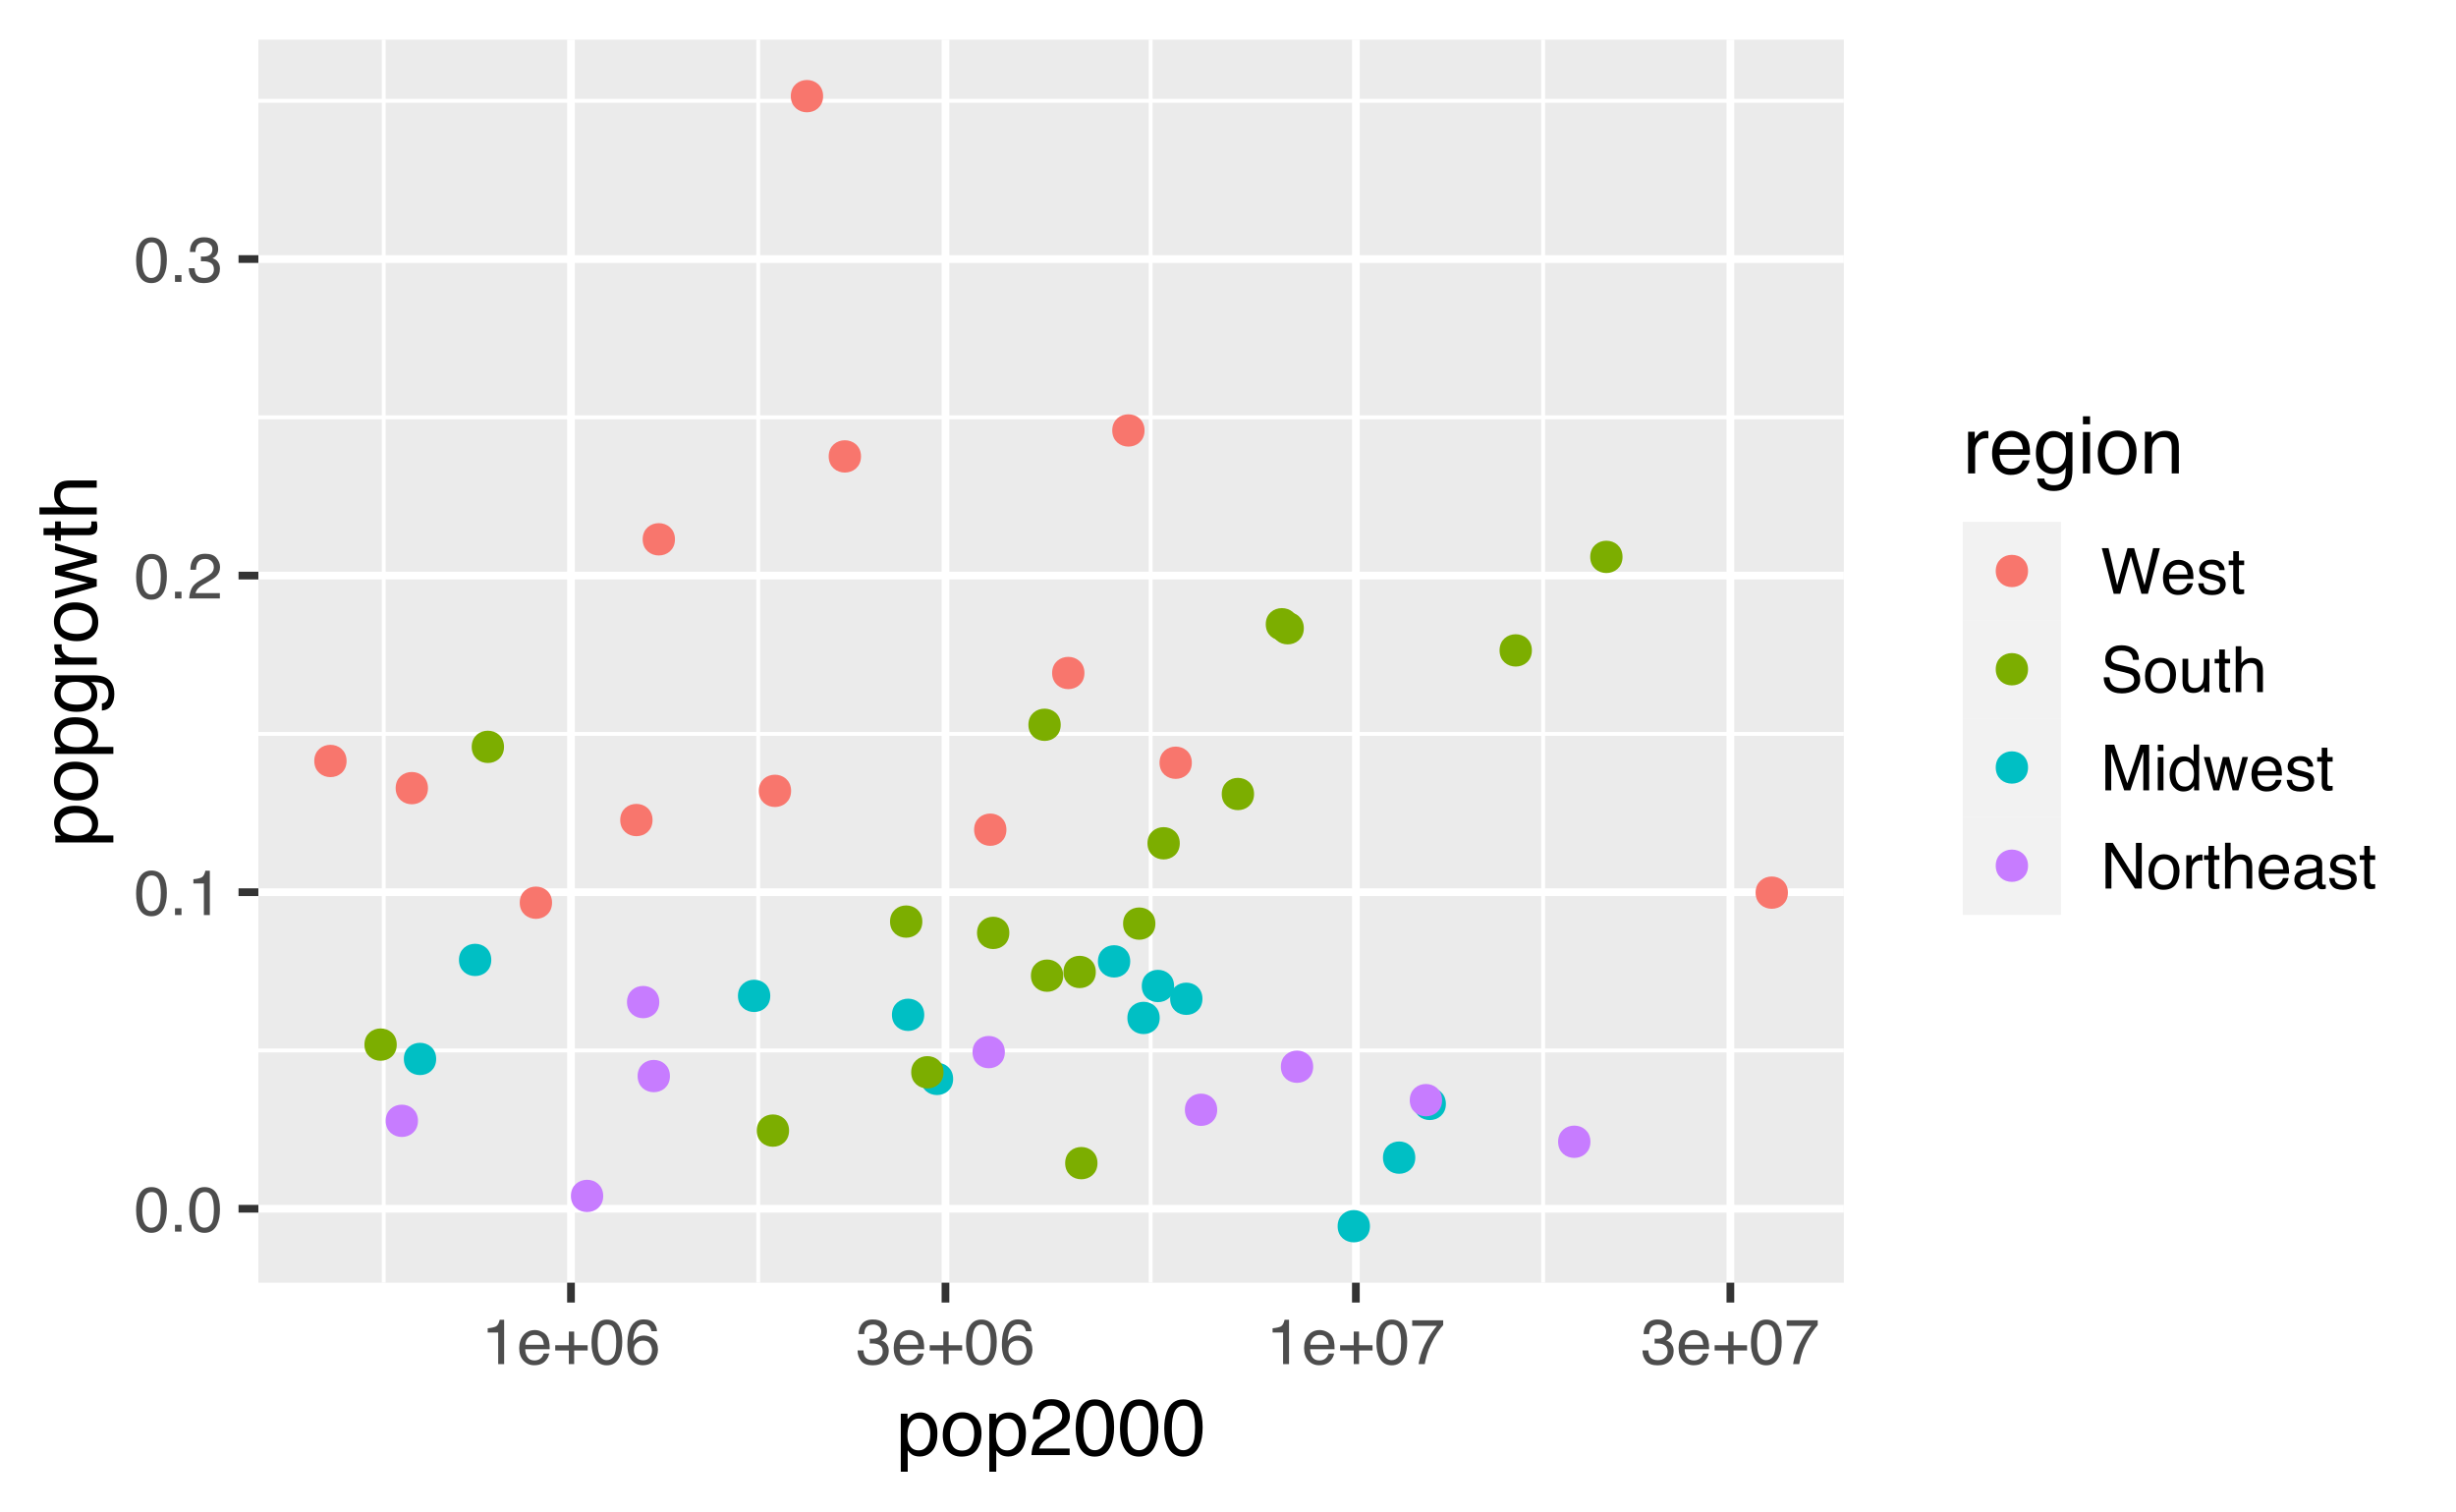 <?xml version="1.0" encoding="UTF-8"?>
<svg xmlns="http://www.w3.org/2000/svg" xmlns:xlink="http://www.w3.org/1999/xlink" width="432pt" height="266pt" viewBox="0 0 432 266" version="1.1">
<defs>
<g>
<symbol overflow="visible" id="glyph0-0">
<path style="stroke:none;" d="M 0.359 0 L 0.359 -8.031 L 6.734 -8.031 L 6.734 0 Z M 5.734 -1 L 5.734 -7.031 L 1.375 -7.031 L 1.375 -1 Z M 5.734 -1 "/>
</symbol>
<symbol overflow="visible" id="glyph0-1">
<path style="stroke:none;" d="M 3.031 -7.828 C 4.039 -7.828 4.773 -7.41 5.234 -6.578 C 5.578 -5.93 5.75 -5.047 5.75 -3.922 C 5.75 -2.859 5.594 -1.977 5.281 -1.281 C 4.82 -0.281 4.07 0.219 3.031 0.219 C 2.082 0.219 1.379 -0.191 0.922 -1.016 C 0.535 -1.691 0.344 -2.609 0.344 -3.766 C 0.344 -4.648 0.457 -5.41 0.688 -6.047 C 1.125 -7.234 1.906 -7.828 3.031 -7.828 Z M 3.016 -0.688 C 3.523 -0.688 3.93 -0.91 4.234 -1.359 C 4.535 -1.816 4.688 -2.66 4.688 -3.891 C 4.688 -4.773 4.578 -5.504 4.359 -6.078 C 4.141 -6.66 3.719 -6.953 3.094 -6.953 C 2.508 -6.953 2.082 -6.676 1.812 -6.125 C 1.551 -5.582 1.422 -4.781 1.422 -3.719 C 1.422 -2.914 1.504 -2.273 1.672 -1.797 C 1.93 -1.055 2.379 -0.688 3.016 -0.688 Z M 3.016 -0.688 "/>
</symbol>
<symbol overflow="visible" id="glyph0-2">
<path style="stroke:none;" d="M 0.953 -1.188 L 2.094 -1.188 L 2.094 0 L 0.953 0 Z M 0.953 -1.188 "/>
</symbol>
<symbol overflow="visible" id="glyph0-3">
<path style="stroke:none;" d="M 1.078 -5.547 L 1.078 -6.297 C 1.785 -6.367 2.281 -6.484 2.562 -6.641 C 2.844 -6.805 3.051 -7.191 3.188 -7.797 L 3.969 -7.797 L 3.969 0 L 2.922 0 L 2.922 -5.547 Z M 1.078 -5.547 "/>
</symbol>
<symbol overflow="visible" id="glyph0-4">
<path style="stroke:none;" d="M 0.344 0 C 0.383 -0.676 0.523 -1.266 0.766 -1.766 C 1.004 -2.266 1.477 -2.719 2.188 -3.125 L 3.234 -3.734 C 3.703 -4.004 4.035 -4.238 4.234 -4.438 C 4.523 -4.738 4.672 -5.082 4.672 -5.469 C 4.672 -5.926 4.535 -6.285 4.266 -6.547 C 3.992 -6.816 3.629 -6.953 3.172 -6.953 C 2.492 -6.953 2.023 -6.695 1.766 -6.188 C 1.629 -5.914 1.555 -5.535 1.547 -5.047 L 0.547 -5.047 C 0.555 -5.734 0.68 -6.289 0.922 -6.719 C 1.348 -7.477 2.098 -7.859 3.172 -7.859 C 4.078 -7.859 4.734 -7.613 5.141 -7.125 C 5.555 -6.645 5.766 -6.109 5.766 -5.516 C 5.766 -4.891 5.547 -4.352 5.109 -3.906 C 4.848 -3.645 4.391 -3.332 3.734 -2.969 L 2.984 -2.547 C 2.617 -2.348 2.336 -2.16 2.141 -1.984 C 1.773 -1.672 1.547 -1.32 1.453 -0.938 L 5.734 -0.938 L 5.734 0 Z M 0.344 0 "/>
</symbol>
<symbol overflow="visible" id="glyph0-5">
<path style="stroke:none;" d="M 2.906 0.219 C 1.977 0.219 1.305 -0.035 0.891 -0.547 C 0.473 -1.055 0.266 -1.676 0.266 -2.406 L 1.297 -2.406 C 1.336 -1.895 1.43 -1.523 1.578 -1.297 C 1.836 -0.891 2.301 -0.688 2.969 -0.688 C 3.477 -0.688 3.891 -0.82 4.203 -1.094 C 4.523 -1.375 4.688 -1.734 4.688 -2.172 C 4.688 -2.711 4.52 -3.086 4.188 -3.297 C 3.852 -3.516 3.395 -3.625 2.812 -3.625 C 2.75 -3.625 2.68 -3.625 2.609 -3.625 C 2.547 -3.625 2.477 -3.617 2.406 -3.609 L 2.406 -4.484 C 2.508 -4.473 2.594 -4.461 2.656 -4.453 C 2.727 -4.453 2.805 -4.453 2.891 -4.453 C 3.254 -4.453 3.555 -4.516 3.797 -4.641 C 4.211 -4.836 4.422 -5.203 4.422 -5.734 C 4.422 -6.117 4.281 -6.414 4 -6.625 C 3.727 -6.844 3.406 -6.953 3.031 -6.953 C 2.375 -6.953 1.922 -6.734 1.672 -6.297 C 1.535 -6.055 1.457 -5.711 1.438 -5.266 L 0.469 -5.266 C 0.469 -5.848 0.582 -6.344 0.812 -6.75 C 1.219 -7.477 1.926 -7.844 2.938 -7.844 C 3.727 -7.844 4.344 -7.664 4.781 -7.312 C 5.219 -6.957 5.438 -6.441 5.438 -5.766 C 5.438 -5.285 5.305 -4.895 5.047 -4.594 C 4.891 -4.406 4.688 -4.258 4.438 -4.156 C 4.844 -4.039 5.16 -3.82 5.391 -3.5 C 5.629 -3.176 5.75 -2.781 5.75 -2.312 C 5.75 -1.57 5.5 -0.961 5 -0.484 C 4.508 -0.016 3.812 0.219 2.906 0.219 Z M 2.906 0.219 "/>
</symbol>
<symbol overflow="visible" id="glyph0-6">
<path style="stroke:none;" d="M 3.156 -5.984 C 3.57 -5.984 3.973 -5.883 4.359 -5.688 C 4.754 -5.5 5.055 -5.25 5.266 -4.938 C 5.461 -4.645 5.594 -4.301 5.656 -3.906 C 5.719 -3.633 5.75 -3.203 5.75 -2.609 L 1.453 -2.609 C 1.473 -2.016 1.613 -1.535 1.875 -1.172 C 2.133 -0.816 2.539 -0.641 3.094 -0.641 C 3.602 -0.641 4.016 -0.812 4.328 -1.156 C 4.492 -1.352 4.613 -1.582 4.688 -1.844 L 5.656 -1.844 C 5.633 -1.625 5.551 -1.379 5.406 -1.109 C 5.258 -0.848 5.098 -0.633 4.922 -0.469 C 4.617 -0.176 4.25 0.02 3.812 0.125 C 3.57 0.176 3.305 0.203 3.016 0.203 C 2.285 0.203 1.664 -0.062 1.156 -0.594 C 0.645 -1.125 0.391 -1.863 0.391 -2.812 C 0.391 -3.758 0.645 -4.523 1.156 -5.109 C 1.664 -5.691 2.332 -5.984 3.156 -5.984 Z M 4.734 -3.391 C 4.691 -3.816 4.598 -4.16 4.453 -4.422 C 4.18 -4.891 3.734 -5.125 3.109 -5.125 C 2.648 -5.125 2.266 -4.961 1.953 -4.641 C 1.648 -4.316 1.492 -3.898 1.484 -3.391 Z M 3.062 -6 Z M 3.062 -6 "/>
</symbol>
<symbol overflow="visible" id="glyph0-7">
<path style="stroke:none;" d="M 0.5 -2.391 L 0.5 -3.312 L 2.891 -3.312 L 2.891 -5.719 L 3.828 -5.719 L 3.828 -3.312 L 6.203 -3.312 L 6.203 -2.391 L 3.828 -2.391 L 3.828 0 L 2.891 0 L 2.891 -2.391 Z M 0.5 -2.391 "/>
</symbol>
<symbol overflow="visible" id="glyph0-8">
<path style="stroke:none;" d="M 3.281 -7.859 C 4.156 -7.859 4.766 -7.629 5.109 -7.172 C 5.453 -6.723 5.625 -6.258 5.625 -5.781 L 4.656 -5.781 C 4.594 -6.094 4.5 -6.336 4.375 -6.516 C 4.133 -6.836 3.773 -7 3.297 -7 C 2.742 -7 2.305 -6.742 1.984 -6.234 C 1.66 -5.723 1.477 -4.992 1.438 -4.047 C 1.664 -4.379 1.953 -4.629 2.297 -4.797 C 2.609 -4.941 2.957 -5.016 3.344 -5.016 C 4 -5.016 4.57 -4.805 5.062 -4.391 C 5.551 -3.973 5.797 -3.348 5.797 -2.516 C 5.797 -1.797 5.562 -1.16 5.094 -0.609 C 4.633 -0.066 3.977 0.203 3.125 0.203 C 2.383 0.203 1.75 -0.07 1.219 -0.625 C 0.688 -1.188 0.422 -2.125 0.422 -3.438 C 0.422 -4.414 0.539 -5.242 0.781 -5.922 C 1.227 -7.211 2.062 -7.859 3.281 -7.859 Z M 3.203 -0.672 C 3.723 -0.672 4.109 -0.844 4.359 -1.188 C 4.617 -1.539 4.75 -1.953 4.75 -2.422 C 4.75 -2.828 4.633 -3.211 4.406 -3.578 C 4.176 -3.941 3.758 -4.125 3.156 -4.125 C 2.727 -4.125 2.352 -3.984 2.031 -3.703 C 1.719 -3.422 1.562 -2.992 1.562 -2.422 C 1.562 -1.93 1.707 -1.516 2 -1.172 C 2.289 -0.836 2.691 -0.672 3.203 -0.672 Z M 3.203 -0.672 "/>
</symbol>
<symbol overflow="visible" id="glyph0-9">
<path style="stroke:none;" d="M 5.859 -7.703 L 5.859 -6.844 C 5.609 -6.602 5.273 -6.176 4.859 -5.562 C 4.441 -4.957 4.07 -4.305 3.75 -3.609 C 3.426 -2.93 3.188 -2.312 3.031 -1.75 C 2.914 -1.383 2.773 -0.801 2.609 0 L 1.531 0 C 1.77 -1.5 2.316 -2.988 3.172 -4.469 C 3.672 -5.332 4.195 -6.082 4.75 -6.719 L 0.406 -6.719 L 0.406 -7.703 Z M 5.859 -7.703 "/>
</symbol>
<symbol overflow="visible" id="glyph0-10">
<path style="stroke:none;" d="M 1.391 -8.031 L 2.906 -1.5 L 4.719 -8.031 L 5.891 -8.031 L 7.719 -1.5 L 9.234 -8.031 L 10.422 -8.031 L 8.312 0 L 7.172 0 L 5.312 -6.656 L 3.453 0 L 2.297 0 L 0.203 -8.031 Z M 1.391 -8.031 "/>
</symbol>
<symbol overflow="visible" id="glyph0-11">
<path style="stroke:none;" d="M 1.312 -1.844 C 1.332 -1.508 1.41 -1.254 1.547 -1.078 C 1.797 -0.766 2.227 -0.609 2.844 -0.609 C 3.207 -0.609 3.523 -0.688 3.797 -0.844 C 4.078 -1 4.219 -1.242 4.219 -1.578 C 4.219 -1.828 4.109 -2.02 3.891 -2.156 C 3.742 -2.238 3.461 -2.332 3.047 -2.438 L 2.266 -2.625 C 1.766 -2.75 1.395 -2.891 1.156 -3.047 C 0.738 -3.316 0.531 -3.688 0.531 -4.156 C 0.531 -4.707 0.727 -5.156 1.125 -5.5 C 1.52 -5.844 2.055 -6.016 2.734 -6.016 C 3.617 -6.016 4.254 -5.754 4.641 -5.234 C 4.891 -4.91 5.008 -4.555 5 -4.172 L 4.062 -4.172 C 4.051 -4.391 3.973 -4.594 3.828 -4.781 C 3.609 -5.039 3.219 -5.172 2.656 -5.172 C 2.281 -5.172 2 -5.098 1.812 -4.953 C 1.625 -4.816 1.531 -4.629 1.531 -4.391 C 1.531 -4.141 1.656 -3.938 1.906 -3.781 C 2.051 -3.688 2.266 -3.609 2.547 -3.547 L 3.203 -3.375 C 3.91 -3.207 4.383 -3.047 4.625 -2.891 C 5.008 -2.629 5.203 -2.234 5.203 -1.703 C 5.203 -1.172 5.004 -0.719 4.609 -0.344 C 4.211 0.031 3.609 0.219 2.797 0.219 C 1.922 0.219 1.301 0.02 0.938 -0.375 C 0.582 -0.77 0.391 -1.258 0.359 -1.844 Z M 2.766 -6 Z M 2.766 -6 "/>
</symbol>
<symbol overflow="visible" id="glyph0-12">
<path style="stroke:none;" d="M 0.922 -7.5 L 1.922 -7.5 L 1.922 -5.859 L 2.844 -5.859 L 2.844 -5.047 L 1.922 -5.047 L 1.922 -1.234 C 1.922 -1.023 1.988 -0.891 2.125 -0.828 C 2.195 -0.785 2.32 -0.766 2.5 -0.766 C 2.551 -0.766 2.602 -0.766 2.656 -0.766 C 2.707 -0.766 2.77 -0.77 2.844 -0.781 L 2.844 0 C 2.738 0.031 2.625 0.051 2.5 0.062 C 2.375 0.082 2.238 0.094 2.094 0.094 C 1.633 0.094 1.32 -0.02 1.156 -0.25 C 1 -0.488 0.922 -0.797 0.922 -1.172 L 0.922 -5.047 L 0.125 -5.047 L 0.125 -5.859 L 0.922 -5.859 Z M 0.922 -7.5 "/>
</symbol>
<symbol overflow="visible" id="glyph0-13">
<path style="stroke:none;" d="M 1.562 -2.594 C 1.594 -2.133 1.703 -1.766 1.891 -1.484 C 2.242 -0.953 2.879 -0.688 3.797 -0.688 C 4.203 -0.688 4.57 -0.742 4.906 -0.859 C 5.562 -1.086 5.891 -1.492 5.891 -2.078 C 5.891 -2.516 5.75 -2.828 5.469 -3.016 C 5.195 -3.191 4.766 -3.348 4.172 -3.484 L 3.078 -3.734 C 2.367 -3.891 1.867 -4.066 1.578 -4.266 C 1.066 -4.598 0.812 -5.098 0.812 -5.766 C 0.812 -6.484 1.062 -7.07 1.562 -7.531 C 2.062 -8 2.77 -8.234 3.688 -8.234 C 4.52 -8.234 5.234 -8.031 5.828 -7.625 C 6.422 -7.219 6.719 -6.566 6.719 -5.672 L 5.688 -5.672 C 5.633 -6.109 5.52 -6.441 5.344 -6.672 C 5.008 -7.086 4.445 -7.297 3.656 -7.297 C 3.008 -7.297 2.547 -7.16 2.266 -6.891 C 1.984 -6.617 1.844 -6.305 1.844 -5.953 C 1.844 -5.555 2.004 -5.27 2.328 -5.094 C 2.547 -4.969 3.035 -4.82 3.797 -4.656 L 4.922 -4.391 C 5.461 -4.266 5.883 -4.098 6.188 -3.891 C 6.695 -3.516 6.953 -2.969 6.953 -2.25 C 6.953 -1.352 6.625 -0.711 5.969 -0.328 C 5.32 0.047 4.57 0.234 3.719 0.234 C 2.719 0.234 1.938 -0.02 1.375 -0.531 C 0.812 -1.039 0.535 -1.727 0.547 -2.594 Z M 3.766 -8.25 Z M 3.766 -8.25 "/>
</symbol>
<symbol overflow="visible" id="glyph0-14">
<path style="stroke:none;" d="M 3.047 -0.641 C 3.703 -0.641 4.148 -0.883 4.391 -1.375 C 4.629 -1.863 4.75 -2.414 4.75 -3.031 C 4.75 -3.57 4.66 -4.016 4.484 -4.359 C 4.211 -4.898 3.738 -5.172 3.062 -5.172 C 2.457 -5.172 2.016 -4.941 1.734 -4.484 C 1.461 -4.023 1.328 -3.469 1.328 -2.812 C 1.328 -2.188 1.461 -1.664 1.734 -1.25 C 2.016 -0.844 2.453 -0.641 3.047 -0.641 Z M 3.078 -6.031 C 3.836 -6.031 4.477 -5.773 5 -5.266 C 5.52 -4.766 5.781 -4.023 5.781 -3.047 C 5.781 -2.109 5.551 -1.328 5.094 -0.703 C 4.633 -0.086 3.922 0.219 2.953 0.219 C 2.148 0.219 1.508 -0.051 1.031 -0.594 C 0.562 -1.145 0.328 -1.879 0.328 -2.797 C 0.328 -3.785 0.578 -4.57 1.078 -5.156 C 1.578 -5.738 2.242 -6.031 3.078 -6.031 Z M 3.047 -6 Z M 3.047 -6 "/>
</symbol>
<symbol overflow="visible" id="glyph0-15">
<path style="stroke:none;" d="M 1.703 -5.859 L 1.703 -1.969 C 1.703 -1.664 1.75 -1.422 1.844 -1.234 C 2.02 -0.891 2.348 -0.719 2.828 -0.719 C 3.516 -0.719 3.984 -1.02 4.234 -1.625 C 4.367 -1.957 4.438 -2.41 4.438 -2.984 L 4.438 -5.859 L 5.422 -5.859 L 5.422 0 L 4.484 0 L 4.5 -0.859 C 4.375 -0.641 4.211 -0.453 4.016 -0.297 C 3.641 0.004 3.188 0.156 2.656 0.156 C 1.82 0.156 1.254 -0.117 0.953 -0.672 C 0.785 -0.973 0.703 -1.375 0.703 -1.875 L 0.703 -5.859 Z M 3.062 -6 Z M 3.062 -6 "/>
</symbol>
<symbol overflow="visible" id="glyph0-16">
<path style="stroke:none;" d="M 0.719 -8.062 L 1.703 -8.062 L 1.703 -5.062 C 1.941 -5.363 2.148 -5.57 2.328 -5.688 C 2.648 -5.895 3.047 -6 3.516 -6 C 4.367 -6 4.945 -5.703 5.25 -5.109 C 5.414 -4.785 5.5 -4.336 5.5 -3.766 L 5.5 0 L 4.484 0 L 4.484 -3.688 C 4.484 -4.125 4.43 -4.441 4.328 -4.641 C 4.141 -4.961 3.801 -5.125 3.312 -5.125 C 2.906 -5.125 2.535 -4.984 2.203 -4.703 C 1.867 -4.422 1.703 -3.891 1.703 -3.109 L 1.703 0 L 0.719 0 Z M 0.719 -8.062 "/>
</symbol>
<symbol overflow="visible" id="glyph0-17">
<path style="stroke:none;" d="M 0.828 -8.031 L 2.391 -8.031 L 4.688 -1.234 L 6.984 -8.031 L 8.531 -8.031 L 8.531 0 L 7.5 0 L 7.5 -4.75 C 7.5 -4.906 7.5 -5.172 7.5 -5.547 C 7.508 -5.93 7.516 -6.344 7.516 -6.781 L 5.219 0 L 4.141 0 L 1.844 -6.781 L 1.844 -6.531 C 1.844 -6.332 1.844 -6.031 1.844 -5.625 C 1.852 -5.227 1.859 -4.938 1.859 -4.75 L 1.859 0 L 0.828 0 Z M 0.828 -8.031 "/>
</symbol>
<symbol overflow="visible" id="glyph0-18">
<path style="stroke:none;" d="M 0.719 -5.828 L 1.719 -5.828 L 1.719 0 L 0.719 0 Z M 0.719 -8.031 L 1.719 -8.031 L 1.719 -6.922 L 0.719 -6.922 Z M 0.719 -8.031 "/>
</symbol>
<symbol overflow="visible" id="glyph0-19">
<path style="stroke:none;" d="M 1.344 -2.859 C 1.344 -2.234 1.473 -1.707 1.734 -1.281 C 2.004 -0.863 2.438 -0.656 3.031 -0.656 C 3.477 -0.656 3.848 -0.848 4.141 -1.234 C 4.441 -1.629 4.594 -2.191 4.594 -2.922 C 4.594 -3.66 4.441 -4.207 4.141 -4.562 C 3.836 -4.926 3.461 -5.109 3.016 -5.109 C 2.516 -5.109 2.109 -4.914 1.797 -4.531 C 1.492 -4.156 1.344 -3.598 1.344 -2.859 Z M 2.828 -5.969 C 3.273 -5.969 3.648 -5.867 3.953 -5.672 C 4.129 -5.566 4.328 -5.379 4.547 -5.109 L 4.547 -8.062 L 5.5 -8.062 L 5.5 0 L 4.609 0 L 4.609 -0.812 C 4.379 -0.457 4.109 -0.195 3.797 -0.031 C 3.484 0.125 3.125 0.203 2.719 0.203 C 2.062 0.203 1.492 -0.066 1.016 -0.609 C 0.547 -1.16 0.312 -1.895 0.312 -2.812 C 0.312 -3.664 0.523 -4.406 0.953 -5.031 C 1.391 -5.656 2.016 -5.969 2.828 -5.969 Z M 2.828 -5.969 "/>
</symbol>
<symbol overflow="visible" id="glyph0-20">
<path style="stroke:none;" d="M 1.172 -5.859 L 2.297 -1.234 L 3.453 -5.859 L 4.547 -5.859 L 5.703 -1.266 L 6.891 -5.859 L 7.875 -5.859 L 6.188 0 L 5.156 0 L 3.969 -4.531 L 2.812 0 L 1.781 0 L 0.094 -5.859 Z M 1.172 -5.859 "/>
</symbol>
<symbol overflow="visible" id="glyph0-21">
<path style="stroke:none;" d="M 0.859 -8.031 L 2.141 -8.031 L 6.203 -1.531 L 6.203 -8.031 L 7.234 -8.031 L 7.234 0 L 6.016 0 L 1.891 -6.5 L 1.891 0 L 0.859 0 Z M 3.969 -8.031 Z M 3.969 -8.031 "/>
</symbol>
<symbol overflow="visible" id="glyph0-22">
<path style="stroke:none;" d="M 0.75 -5.859 L 1.688 -5.859 L 1.688 -4.844 C 1.758 -5.039 1.945 -5.281 2.25 -5.562 C 2.551 -5.844 2.895 -5.984 3.281 -5.984 C 3.301 -5.984 3.332 -5.984 3.375 -5.984 C 3.414 -5.984 3.488 -5.977 3.594 -5.969 L 3.594 -4.922 C 3.539 -4.93 3.488 -4.938 3.438 -4.938 C 3.383 -4.945 3.332 -4.953 3.281 -4.953 C 2.781 -4.953 2.395 -4.789 2.125 -4.469 C 1.863 -4.156 1.734 -3.789 1.734 -3.375 L 1.734 0 L 0.75 0 Z M 0.75 -5.859 "/>
</symbol>
<symbol overflow="visible" id="glyph0-23">
<path style="stroke:none;" d="M 1.484 -1.562 C 1.484 -1.27 1.582 -1.039 1.781 -0.875 C 1.988 -0.719 2.238 -0.641 2.531 -0.641 C 2.875 -0.641 3.207 -0.719 3.531 -0.875 C 4.082 -1.145 4.359 -1.582 4.359 -2.188 L 4.359 -2.984 C 4.234 -2.898 4.078 -2.832 3.891 -2.781 C 3.703 -2.738 3.516 -2.707 3.328 -2.688 L 2.734 -2.609 C 2.379 -2.555 2.113 -2.477 1.938 -2.375 C 1.633 -2.207 1.484 -1.938 1.484 -1.562 Z M 3.859 -3.547 C 4.086 -3.578 4.238 -3.672 4.312 -3.828 C 4.352 -3.922 4.375 -4.051 4.375 -4.219 C 4.375 -4.551 4.254 -4.789 4.016 -4.938 C 3.785 -5.094 3.445 -5.172 3 -5.172 C 2.477 -5.172 2.113 -5.031 1.906 -4.75 C 1.781 -4.602 1.703 -4.375 1.672 -4.062 L 0.75 -4.062 C 0.77 -4.789 1.004 -5.297 1.453 -5.578 C 1.898 -5.859 2.422 -6 3.016 -6 C 3.703 -6 4.266 -5.867 4.703 -5.609 C 5.129 -5.348 5.344 -4.938 5.344 -4.375 L 5.344 -1 C 5.344 -0.906 5.363 -0.828 5.406 -0.766 C 5.445 -0.703 5.535 -0.672 5.672 -0.672 C 5.711 -0.672 5.758 -0.672 5.812 -0.672 C 5.863 -0.68 5.922 -0.691 5.984 -0.703 L 5.984 0.031 C 5.836 0.07 5.723 0.098 5.641 0.109 C 5.555 0.117 5.445 0.125 5.312 0.125 C 4.969 0.125 4.723 0.004 4.578 -0.234 C 4.492 -0.359 4.438 -0.539 4.406 -0.781 C 4.207 -0.52 3.914 -0.289 3.531 -0.094 C 3.156 0.102 2.742 0.203 2.297 0.203 C 1.754 0.203 1.312 0.035 0.969 -0.297 C 0.625 -0.629 0.453 -1.039 0.453 -1.531 C 0.453 -2.082 0.617 -2.504 0.953 -2.797 C 1.297 -3.098 1.742 -3.285 2.297 -3.359 Z M 3.047 -6 Z M 3.047 -6 "/>
</symbol>
<symbol overflow="visible" id="glyph1-0">
<path style="stroke:none;" d="M 0.453 0 L 0.453 -10.047 L 8.422 -10.047 L 8.422 0 Z M 7.172 -1.266 L 7.172 -8.781 L 1.703 -8.781 L 1.703 -1.266 Z M 7.172 -1.266 "/>
</symbol>
<symbol overflow="visible" id="glyph1-1">
<path style="stroke:none;" d="M 4 -0.828 C 4.57 -0.828 5.047 -1.066 5.422 -1.547 C 5.805 -2.023 6 -2.742 6 -3.703 C 6 -4.285 5.914 -4.785 5.75 -5.203 C 5.426 -6.016 4.844 -6.422 4 -6.422 C 3.145 -6.422 2.562 -5.992 2.25 -5.141 C 2.07 -4.68 1.984 -4.102 1.984 -3.406 C 1.984 -2.844 2.07 -2.363 2.25 -1.969 C 2.562 -1.207 3.145 -0.828 4 -0.828 Z M 0.812 -7.281 L 2 -7.281 L 2 -6.312 C 2.25 -6.645 2.52 -6.906 2.812 -7.094 C 3.227 -7.363 3.711 -7.5 4.266 -7.5 C 5.098 -7.5 5.801 -7.18 6.375 -6.547 C 6.957 -5.91 7.25 -5.004 7.25 -3.828 C 7.25 -2.223 6.832 -1.082 6 -0.406 C 5.469 0.031 4.852 0.25 4.156 0.25 C 3.602 0.25 3.141 0.129 2.766 -0.109 C 2.547 -0.254 2.301 -0.492 2.031 -0.828 L 2.031 2.922 L 0.812 2.922 Z M 0.812 -7.281 "/>
</symbol>
<symbol overflow="visible" id="glyph1-2">
<path style="stroke:none;" d="M 3.812 -0.797 C 4.625 -0.797 5.18 -1.102 5.484 -1.719 C 5.785 -2.332 5.938 -3.02 5.938 -3.781 C 5.938 -4.469 5.828 -5.023 5.609 -5.453 C 5.266 -6.117 4.672 -6.453 3.828 -6.453 C 3.066 -6.453 2.516 -6.164 2.172 -5.594 C 1.836 -5.02 1.672 -4.328 1.672 -3.516 C 1.672 -2.742 1.836 -2.098 2.172 -1.578 C 2.516 -1.055 3.062 -0.797 3.812 -0.797 Z M 3.859 -7.531 C 4.797 -7.531 5.586 -7.211 6.234 -6.578 C 6.891 -5.953 7.219 -5.031 7.219 -3.812 C 7.219 -2.633 6.93 -1.66 6.359 -0.891 C 5.785 -0.117 4.895 0.266 3.688 0.266 C 2.688 0.266 1.891 -0.07 1.297 -0.75 C 0.703 -1.438 0.406 -2.352 0.406 -3.5 C 0.406 -4.727 0.719 -5.707 1.344 -6.438 C 1.969 -7.164 2.805 -7.531 3.859 -7.531 Z M 3.812 -7.5 Z M 3.812 -7.5 "/>
</symbol>
<symbol overflow="visible" id="glyph1-3">
<path style="stroke:none;" d="M 0.438 0 C 0.477 -0.844 0.648 -1.578 0.953 -2.203 C 1.266 -2.828 1.859 -3.395 2.734 -3.906 L 4.047 -4.656 C 4.629 -5 5.039 -5.289 5.281 -5.531 C 5.656 -5.914 5.844 -6.352 5.844 -6.844 C 5.844 -7.406 5.672 -7.852 5.328 -8.188 C 4.984 -8.531 4.531 -8.703 3.969 -8.703 C 3.125 -8.703 2.539 -8.379 2.219 -7.734 C 2.039 -7.391 1.941 -6.914 1.922 -6.312 L 0.672 -6.312 C 0.691 -7.164 0.852 -7.863 1.156 -8.406 C 1.688 -9.352 2.625 -9.828 3.969 -9.828 C 5.094 -9.828 5.91 -9.52 6.422 -8.906 C 6.941 -8.301 7.203 -7.629 7.203 -6.891 C 7.203 -6.109 6.926 -5.438 6.375 -4.875 C 6.062 -4.551 5.488 -4.16 4.656 -3.703 L 3.719 -3.188 C 3.281 -2.938 2.93 -2.703 2.672 -2.484 C 2.211 -2.086 1.926 -1.645 1.812 -1.156 L 7.156 -1.156 L 7.156 0 Z M 0.438 0 "/>
</symbol>
<symbol overflow="visible" id="glyph1-4">
<path style="stroke:none;" d="M 3.781 -9.797 C 5.051 -9.797 5.969 -9.27 6.531 -8.219 C 6.969 -7.414 7.188 -6.312 7.188 -4.906 C 7.188 -3.57 6.988 -2.473 6.594 -1.609 C 6.02 -0.359 5.082 0.266 3.781 0.266 C 2.602 0.266 1.727 -0.242 1.156 -1.266 C 0.676 -2.117 0.438 -3.266 0.438 -4.703 C 0.438 -5.805 0.582 -6.758 0.875 -7.562 C 1.406 -9.051 2.375 -9.797 3.781 -9.797 Z M 3.781 -0.859 C 4.414 -0.859 4.922 -1.141 5.297 -1.703 C 5.672 -2.266 5.859 -3.316 5.859 -4.859 C 5.859 -5.973 5.723 -6.891 5.453 -7.609 C 5.18 -8.328 4.648 -8.688 3.859 -8.688 C 3.141 -8.688 2.609 -8.344 2.266 -7.656 C 1.93 -6.977 1.766 -5.977 1.766 -4.656 C 1.766 -3.656 1.875 -2.852 2.094 -2.25 C 2.414 -1.32 2.977 -0.859 3.781 -0.859 Z M 3.781 -0.859 "/>
</symbol>
<symbol overflow="visible" id="glyph1-5">
<path style="stroke:none;" d="M 0.938 -7.328 L 2.109 -7.328 L 2.109 -6.062 C 2.203 -6.301 2.438 -6.598 2.812 -6.953 C 3.188 -7.305 3.617 -7.484 4.109 -7.484 C 4.129 -7.484 4.164 -7.477 4.219 -7.469 C 4.27 -7.469 4.363 -7.461 4.5 -7.453 L 4.5 -6.156 C 4.426 -6.164 4.359 -6.172 4.297 -6.172 C 4.234 -6.18 4.164 -6.188 4.094 -6.188 C 3.477 -6.188 3.004 -5.984 2.672 -5.578 C 2.336 -5.18 2.172 -4.727 2.172 -4.219 L 2.172 0 L 0.938 0 Z M 0.938 -7.328 "/>
</symbol>
<symbol overflow="visible" id="glyph1-6">
<path style="stroke:none;" d="M 3.953 -7.484 C 4.473 -7.484 4.973 -7.359 5.453 -7.109 C 5.941 -6.867 6.316 -6.555 6.578 -6.172 C 6.828 -5.805 6.988 -5.375 7.062 -4.875 C 7.133 -4.539 7.172 -4.004 7.172 -3.266 L 1.812 -3.266 C 1.832 -2.523 2.004 -1.93 2.328 -1.484 C 2.66 -1.035 3.172 -0.812 3.859 -0.812 C 4.504 -0.812 5.02 -1.02 5.406 -1.438 C 5.625 -1.688 5.773 -1.973 5.859 -2.297 L 7.078 -2.297 C 7.047 -2.023 6.938 -1.723 6.75 -1.391 C 6.57 -1.066 6.375 -0.801 6.156 -0.594 C 5.781 -0.227 5.316 0.02 4.766 0.156 C 4.473 0.227 4.141 0.266 3.766 0.266 C 2.848 0.266 2.07 -0.066 1.438 -0.734 C 0.812 -1.398 0.5 -2.328 0.5 -3.516 C 0.5 -4.691 0.816 -5.645 1.453 -6.375 C 2.086 -7.113 2.922 -7.484 3.953 -7.484 Z M 5.906 -4.25 C 5.863 -4.781 5.75 -5.207 5.562 -5.531 C 5.227 -6.113 4.664 -6.406 3.875 -6.406 C 3.312 -6.406 2.836 -6.203 2.453 -5.797 C 2.066 -5.391 1.863 -4.875 1.844 -4.25 Z M 3.828 -7.5 Z M 3.828 -7.5 "/>
</symbol>
<symbol overflow="visible" id="glyph1-7">
<path style="stroke:none;" d="M 3.484 -7.453 C 4.055 -7.453 4.555 -7.312 4.984 -7.031 C 5.223 -6.863 5.461 -6.629 5.703 -6.328 L 5.703 -7.25 L 6.844 -7.25 L 6.844 -0.594 C 6.844 0.332 6.703 1.066 6.422 1.609 C 5.91 2.598 4.945 3.094 3.531 3.094 C 2.75 3.094 2.086 2.914 1.547 2.562 C 1.004 2.207 0.703 1.656 0.641 0.906 L 1.891 0.906 C 1.953 1.238 2.07 1.492 2.25 1.672 C 2.531 1.941 2.969 2.078 3.562 2.078 C 4.508 2.078 5.129 1.742 5.422 1.078 C 5.586 0.691 5.664 -0.004 5.656 -1.016 C 5.406 -0.641 5.109 -0.359 4.766 -0.172 C 4.422 0.004 3.961 0.094 3.391 0.094 C 2.598 0.094 1.906 -0.188 1.312 -0.75 C 0.719 -1.312 0.422 -2.242 0.422 -3.547 C 0.422 -4.773 0.719 -5.734 1.312 -6.422 C 1.914 -7.109 2.641 -7.453 3.484 -7.453 Z M 5.703 -3.688 C 5.703 -4.594 5.516 -5.266 5.141 -5.703 C 4.766 -6.141 4.289 -6.359 3.719 -6.359 C 2.844 -6.359 2.25 -5.953 1.938 -5.141 C 1.77 -4.711 1.688 -4.148 1.688 -3.453 C 1.688 -2.617 1.852 -1.988 2.188 -1.562 C 2.52 -1.133 2.969 -0.922 3.531 -0.922 C 4.414 -0.922 5.039 -1.316 5.406 -2.109 C 5.602 -2.566 5.703 -3.094 5.703 -3.688 Z M 3.625 -7.5 Z M 3.625 -7.5 "/>
</symbol>
<symbol overflow="visible" id="glyph1-8">
<path style="stroke:none;" d="M 0.906 -7.281 L 2.156 -7.281 L 2.156 0 L 0.906 0 Z M 0.906 -10.047 L 2.156 -10.047 L 2.156 -8.641 L 0.906 -8.641 Z M 0.906 -10.047 "/>
</symbol>
<symbol overflow="visible" id="glyph1-9">
<path style="stroke:none;" d="M 0.906 -7.328 L 2.078 -7.328 L 2.078 -6.281 C 2.422 -6.707 2.785 -7.016 3.172 -7.203 C 3.555 -7.391 3.988 -7.484 4.469 -7.484 C 5.5 -7.484 6.195 -7.125 6.562 -6.406 C 6.77 -6 6.875 -5.43 6.875 -4.703 L 6.875 0 L 5.625 0 L 5.625 -4.609 C 5.625 -5.055 5.555 -5.414 5.422 -5.688 C 5.203 -6.145 4.805 -6.375 4.234 -6.375 C 3.941 -6.375 3.703 -6.348 3.516 -6.297 C 3.18 -6.191 2.883 -5.988 2.625 -5.688 C 2.414 -5.445 2.281 -5.195 2.219 -4.938 C 2.164 -4.676 2.141 -4.305 2.141 -3.828 L 2.141 0 L 0.906 0 Z M 3.797 -7.5 Z M 3.797 -7.5 "/>
</symbol>
<symbol overflow="visible" id="glyph2-0">
<path style="stroke:none;" d="M 0 -0.453 L -10.047 -0.453 L -10.047 -8.422 L 0 -8.422 Z M -1.266 -7.172 L -8.781 -7.172 L -8.781 -1.703 L -1.266 -1.703 Z M -1.266 -7.172 "/>
</symbol>
<symbol overflow="visible" id="glyph2-1">
<path style="stroke:none;" d="M -0.828 -4 C -0.828 -4.57 -1.066 -5.047 -1.547 -5.422 C -2.023 -5.805 -2.742 -6 -3.703 -6 C -4.285 -6 -4.785 -5.914 -5.203 -5.75 C -6.016 -5.426 -6.422 -4.844 -6.422 -4 C -6.422 -3.145 -5.992 -2.562 -5.141 -2.25 C -4.68 -2.07 -4.102 -1.984 -3.406 -1.984 C -2.844 -1.984 -2.363 -2.07 -1.969 -2.25 C -1.207 -2.562 -0.828 -3.145 -0.828 -4 Z M -7.281 -0.812 L -7.281 -2 L -6.312 -2 C -6.645 -2.25 -6.906 -2.52 -7.094 -2.812 C -7.363 -3.227 -7.5 -3.711 -7.5 -4.266 C -7.5 -5.098 -7.18 -5.801 -6.547 -6.375 C -5.91 -6.957 -5.004 -7.25 -3.828 -7.25 C -2.223 -7.25 -1.082 -6.832 -0.406 -6 C 0.031 -5.469 0.25 -4.852 0.25 -4.156 C 0.25 -3.602 0.129 -3.141 -0.109 -2.766 C -0.254 -2.547 -0.492 -2.301 -0.828 -2.031 L 2.922 -2.031 L 2.922 -0.812 Z M -7.281 -0.812 "/>
</symbol>
<symbol overflow="visible" id="glyph2-2">
<path style="stroke:none;" d="M -0.797 -3.812 C -0.797 -4.625 -1.102 -5.18 -1.719 -5.484 C -2.332 -5.785 -3.02 -5.938 -3.781 -5.938 C -4.469 -5.938 -5.023 -5.828 -5.453 -5.609 C -6.117 -5.266 -6.453 -4.672 -6.453 -3.828 C -6.453 -3.066 -6.164 -2.516 -5.594 -2.172 C -5.02 -1.836 -4.328 -1.672 -3.516 -1.672 C -2.742 -1.672 -2.098 -1.836 -1.578 -2.172 C -1.055 -2.516 -0.797 -3.062 -0.797 -3.812 Z M -7.531 -3.859 C -7.531 -4.797 -7.211 -5.586 -6.578 -6.234 C -5.953 -6.891 -5.031 -7.219 -3.812 -7.219 C -2.633 -7.219 -1.66 -6.93 -0.891 -6.359 C -0.117 -5.785 0.266 -4.895 0.266 -3.688 C 0.266 -2.688 -0.07 -1.891 -0.75 -1.297 C -1.438 -0.703 -2.352 -0.406 -3.5 -0.406 C -4.727 -0.406 -5.707 -0.719 -6.438 -1.344 C -7.164 -1.969 -7.531 -2.805 -7.531 -3.859 Z M -7.5 -3.812 Z M -7.5 -3.812 "/>
</symbol>
<symbol overflow="visible" id="glyph2-3">
<path style="stroke:none;" d="M -7.453 -3.484 C -7.453 -4.055 -7.312 -4.555 -7.031 -4.984 C -6.863 -5.223 -6.629 -5.461 -6.328 -5.703 L -7.25 -5.703 L -7.25 -6.844 L -0.594 -6.844 C 0.332 -6.844 1.066 -6.703 1.609 -6.422 C 2.598 -5.91 3.094 -4.945 3.094 -3.531 C 3.094 -2.75 2.914 -2.086 2.562 -1.547 C 2.207 -1.004 1.656 -0.703 0.906 -0.641 L 0.906 -1.891 C 1.238 -1.953 1.492 -2.07 1.672 -2.25 C 1.941 -2.531 2.078 -2.969 2.078 -3.562 C 2.078 -4.508 1.742 -5.129 1.078 -5.422 C 0.691 -5.586 -0.004 -5.664 -1.016 -5.656 C -0.641 -5.406 -0.359 -5.109 -0.172 -4.766 C 0.004 -4.422 0.094 -3.961 0.094 -3.391 C 0.094 -2.598 -0.188 -1.906 -0.75 -1.312 C -1.312 -0.719 -2.242 -0.422 -3.547 -0.422 C -4.773 -0.422 -5.734 -0.719 -6.422 -1.312 C -7.109 -1.914 -7.453 -2.641 -7.453 -3.484 Z M -3.688 -5.703 C -4.594 -5.703 -5.266 -5.516 -5.703 -5.141 C -6.141 -4.766 -6.359 -4.289 -6.359 -3.719 C -6.359 -2.844 -5.953 -2.25 -5.141 -1.938 C -4.711 -1.77 -4.148 -1.688 -3.453 -1.688 C -2.617 -1.688 -1.988 -1.852 -1.562 -2.188 C -1.133 -2.52 -0.922 -2.969 -0.922 -3.531 C -0.922 -4.414 -1.316 -5.039 -2.109 -5.406 C -2.566 -5.602 -3.094 -5.703 -3.688 -5.703 Z M -7.5 -3.625 Z M -7.5 -3.625 "/>
</symbol>
<symbol overflow="visible" id="glyph2-4">
<path style="stroke:none;" d="M -7.328 -0.938 L -7.328 -2.109 L -6.062 -2.109 C -6.301 -2.203 -6.598 -2.438 -6.953 -2.812 C -7.305 -3.188 -7.484 -3.617 -7.484 -4.109 C -7.484 -4.129 -7.477 -4.164 -7.469 -4.219 C -7.469 -4.27 -7.461 -4.363 -7.453 -4.5 L -6.156 -4.5 C -6.164 -4.426 -6.172 -4.359 -6.172 -4.297 C -6.18 -4.234 -6.188 -4.164 -6.188 -4.094 C -6.188 -3.477 -5.984 -3.004 -5.578 -2.672 C -5.18 -2.336 -4.727 -2.172 -4.219 -2.172 L 0 -2.172 L 0 -0.938 Z M -7.328 -0.938 "/>
</symbol>
<symbol overflow="visible" id="glyph2-5">
<path style="stroke:none;" d="M -7.328 -1.469 L -1.547 -2.875 L -7.328 -4.312 L -7.328 -5.688 L -1.594 -7.125 L -7.328 -8.625 L -7.328 -9.844 L 0 -7.719 L 0 -6.453 L -5.672 -4.953 L 0 -3.516 L 0 -2.234 L -7.328 -0.125 Z M -7.328 -1.469 "/>
</symbol>
<symbol overflow="visible" id="glyph2-6">
<path style="stroke:none;" d="M -9.359 -1.156 L -9.359 -2.391 L -7.328 -2.391 L -7.328 -3.562 L -6.312 -3.562 L -6.312 -2.391 L -1.531 -2.391 C -1.281 -2.391 -1.113 -2.477 -1.031 -2.656 C -0.977 -2.75 -0.953 -2.906 -0.953 -3.125 C -0.953 -3.188 -0.953 -3.25 -0.953 -3.312 C -0.953 -3.383 -0.957 -3.469 -0.969 -3.562 L 0 -3.562 C 0.039 -3.414 0.066 -3.266 0.078 -3.109 C 0.098 -2.961 0.109 -2.801 0.109 -2.625 C 0.109 -2.051 -0.035 -1.66 -0.328 -1.453 C -0.617 -1.254 -1 -1.156 -1.469 -1.156 L -6.312 -1.156 L -6.312 -0.156 L -7.328 -0.156 L -7.328 -1.156 Z M -9.359 -1.156 "/>
</symbol>
<symbol overflow="visible" id="glyph2-7">
<path style="stroke:none;" d="M -10.078 -0.906 L -10.078 -2.141 L -6.328 -2.141 C -6.703 -2.43 -6.961 -2.691 -7.109 -2.922 C -7.367 -3.316 -7.5 -3.812 -7.5 -4.406 C -7.5 -5.469 -7.129 -6.188 -6.391 -6.562 C -5.984 -6.77 -5.422 -6.875 -4.703 -6.875 L 0 -6.875 L 0 -5.609 L -4.609 -5.609 C -5.148 -5.609 -5.547 -5.539 -5.797 -5.406 C -6.203 -5.176 -6.406 -4.754 -6.406 -4.141 C -6.406 -3.629 -6.227 -3.164 -5.875 -2.75 C -5.52 -2.344 -4.859 -2.141 -3.891 -2.141 L 0 -2.141 L 0 -0.906 Z M -10.078 -0.906 "/>
</symbol>
</g>
<clipPath id="clip1">
  <path d="M 45.445 6.973 L 324.32 6.973 L 324.32 225.613 L 45.445 225.613 Z M 45.445 6.973 "/>
</clipPath>
<clipPath id="clip2">
  <path d="M 45.445 184 L 324.32 184 L 324.32 186 L 45.445 186 Z M 45.445 184 "/>
</clipPath>
<clipPath id="clip3">
  <path d="M 45.445 128 L 324.32 128 L 324.32 130 L 45.445 130 Z M 45.445 128 "/>
</clipPath>
<clipPath id="clip4">
  <path d="M 45.445 73 L 324.32 73 L 324.32 74 L 45.445 74 Z M 45.445 73 "/>
</clipPath>
<clipPath id="clip5">
  <path d="M 45.445 17 L 324.32 17 L 324.32 19 L 45.445 19 Z M 45.445 17 "/>
</clipPath>
<clipPath id="clip6">
  <path d="M 67 6.973 L 68 6.973 L 68 225.613 L 67 225.613 Z M 67 6.973 "/>
</clipPath>
<clipPath id="clip7">
  <path d="M 133 6.973 L 134 6.973 L 134 225.613 L 133 225.613 Z M 133 6.973 "/>
</clipPath>
<clipPath id="clip8">
  <path d="M 202 6.973 L 203 6.973 L 203 225.613 L 202 225.613 Z M 202 6.973 "/>
</clipPath>
<clipPath id="clip9">
  <path d="M 271 6.973 L 272 6.973 L 272 225.613 L 271 225.613 Z M 271 6.973 "/>
</clipPath>
<clipPath id="clip10">
  <path d="M 45.445 211 L 324.32 211 L 324.32 214 L 45.445 214 Z M 45.445 211 "/>
</clipPath>
<clipPath id="clip11">
  <path d="M 45.445 156 L 324.32 156 L 324.32 158 L 45.445 158 Z M 45.445 156 "/>
</clipPath>
<clipPath id="clip12">
  <path d="M 45.445 100 L 324.32 100 L 324.32 102 L 45.445 102 Z M 45.445 100 "/>
</clipPath>
<clipPath id="clip13">
  <path d="M 45.445 44 L 324.32 44 L 324.32 47 L 45.445 47 Z M 45.445 44 "/>
</clipPath>
<clipPath id="clip14">
  <path d="M 99 6.973 L 102 6.973 L 102 225.613 L 99 225.613 Z M 99 6.973 "/>
</clipPath>
<clipPath id="clip15">
  <path d="M 165 6.973 L 167 6.973 L 167 225.613 L 165 225.613 Z M 165 6.973 "/>
</clipPath>
<clipPath id="clip16">
  <path d="M 237 6.973 L 240 6.973 L 240 225.613 L 237 225.613 Z M 237 6.973 "/>
</clipPath>
<clipPath id="clip17">
  <path d="M 303 6.973 L 306 6.973 L 306 225.613 L 303 225.613 Z M 303 6.973 "/>
</clipPath>
</defs>
<g id="surface318">
<rect x="0" y="0" width="432" height="266" style="fill:rgb(100%,100%,100%);fill-opacity:1;stroke:none;"/>
<rect x="0" y="0" width="432" height="266" style="fill:rgb(100%,100%,100%);fill-opacity:1;stroke:none;"/>
<path style="fill:none;stroke-width:1.358;stroke-linecap:round;stroke-linejoin:round;stroke:rgb(100%,100%,100%);stroke-opacity:1;stroke-miterlimit:10;" d="M 0 266 L 432 266 L 432 0 L 0 0 Z M 0 266 "/>
<g clip-path="url(#clip1)" clip-rule="nonzero">
<path style=" stroke:none;fill-rule:nonzero;fill:rgb(92.157%,92.157%,92.157%);fill-opacity:1;" d="M 45.445 225.613 L 324.32 225.613 L 324.32 6.973 L 45.445 6.973 Z M 45.445 225.613 "/>
</g>
<g clip-path="url(#clip2)" clip-rule="nonzero">
<path style="fill:none;stroke-width:0.679;stroke-linecap:butt;stroke-linejoin:round;stroke:rgb(100%,100%,100%);stroke-opacity:1;stroke-miterlimit:10;" d="M 45.445 184.766 L 324.32 184.766 "/>
</g>
<g clip-path="url(#clip3)" clip-rule="nonzero">
<path style="fill:none;stroke-width:0.679;stroke-linecap:butt;stroke-linejoin:round;stroke:rgb(100%,100%,100%);stroke-opacity:1;stroke-miterlimit:10;" d="M 45.445 129.082 L 324.32 129.082 "/>
</g>
<g clip-path="url(#clip4)" clip-rule="nonzero">
<path style="fill:none;stroke-width:0.679;stroke-linecap:butt;stroke-linejoin:round;stroke:rgb(100%,100%,100%);stroke-opacity:1;stroke-miterlimit:10;" d="M 45.445 73.402 L 324.32 73.402 "/>
</g>
<g clip-path="url(#clip5)" clip-rule="nonzero">
<path style="fill:none;stroke-width:0.679;stroke-linecap:butt;stroke-linejoin:round;stroke:rgb(100%,100%,100%);stroke-opacity:1;stroke-miterlimit:10;" d="M 45.445 17.723 L 324.32 17.723 "/>
</g>
<g clip-path="url(#clip6)" clip-rule="nonzero">
<path style="fill:none;stroke-width:0.679;stroke-linecap:butt;stroke-linejoin:round;stroke:rgb(100%,100%,100%);stroke-opacity:1;stroke-miterlimit:10;" d="M 67.496 225.613 L 67.496 6.973 "/>
</g>
<g clip-path="url(#clip7)" clip-rule="nonzero">
<path style="fill:none;stroke-width:0.679;stroke-linecap:butt;stroke-linejoin:round;stroke:rgb(100%,100%,100%);stroke-opacity:1;stroke-miterlimit:10;" d="M 133.367 225.613 L 133.367 6.973 "/>
</g>
<g clip-path="url(#clip8)" clip-rule="nonzero">
<path style="fill:none;stroke-width:0.679;stroke-linecap:butt;stroke-linejoin:round;stroke:rgb(100%,100%,100%);stroke-opacity:1;stroke-miterlimit:10;" d="M 202.398 225.613 L 202.398 6.973 "/>
</g>
<g clip-path="url(#clip9)" clip-rule="nonzero">
<path style="fill:none;stroke-width:0.679;stroke-linecap:butt;stroke-linejoin:round;stroke:rgb(100%,100%,100%);stroke-opacity:1;stroke-miterlimit:10;" d="M 271.43 225.613 L 271.43 6.973 "/>
</g>
<g clip-path="url(#clip10)" clip-rule="nonzero">
<path style="fill:none;stroke-width:1.358;stroke-linecap:butt;stroke-linejoin:round;stroke:rgb(100%,100%,100%);stroke-opacity:1;stroke-miterlimit:10;" d="M 45.445 212.605 L 324.32 212.605 "/>
</g>
<g clip-path="url(#clip11)" clip-rule="nonzero">
<path style="fill:none;stroke-width:1.358;stroke-linecap:butt;stroke-linejoin:round;stroke:rgb(100%,100%,100%);stroke-opacity:1;stroke-miterlimit:10;" d="M 45.445 156.922 L 324.32 156.922 "/>
</g>
<g clip-path="url(#clip12)" clip-rule="nonzero">
<path style="fill:none;stroke-width:1.358;stroke-linecap:butt;stroke-linejoin:round;stroke:rgb(100%,100%,100%);stroke-opacity:1;stroke-miterlimit:10;" d="M 45.445 101.242 L 324.32 101.242 "/>
</g>
<g clip-path="url(#clip13)" clip-rule="nonzero">
<path style="fill:none;stroke-width:1.358;stroke-linecap:butt;stroke-linejoin:round;stroke:rgb(100%,100%,100%);stroke-opacity:1;stroke-miterlimit:10;" d="M 45.445 45.562 L 324.32 45.562 "/>
</g>
<g clip-path="url(#clip14)" clip-rule="nonzero">
<path style="fill:none;stroke-width:1.358;stroke-linecap:butt;stroke-linejoin:round;stroke:rgb(100%,100%,100%);stroke-opacity:1;stroke-miterlimit:10;" d="M 100.434 225.613 L 100.434 6.973 "/>
</g>
<g clip-path="url(#clip15)" clip-rule="nonzero">
<path style="fill:none;stroke-width:1.358;stroke-linecap:butt;stroke-linejoin:round;stroke:rgb(100%,100%,100%);stroke-opacity:1;stroke-miterlimit:10;" d="M 166.305 225.613 L 166.305 6.973 "/>
</g>
<g clip-path="url(#clip16)" clip-rule="nonzero">
<path style="fill:none;stroke-width:1.358;stroke-linecap:butt;stroke-linejoin:round;stroke:rgb(100%,100%,100%);stroke-opacity:1;stroke-miterlimit:10;" d="M 238.492 225.613 L 238.492 6.973 "/>
</g>
<g clip-path="url(#clip17)" clip-rule="nonzero">
<path style="fill:none;stroke-width:1.358;stroke-linecap:butt;stroke-linejoin:round;stroke:rgb(100%,100%,100%);stroke-opacity:1;stroke-miterlimit:10;" d="M 304.367 225.613 L 304.367 6.973 "/>
</g>
<path style="fill-rule:nonzero;fill:rgb(0%,74.902%,76.863%);fill-opacity:1;stroke-width:0.709;stroke-linecap:round;stroke-linejoin:round;stroke:rgb(0%,74.902%,76.863%);stroke-opacity:1;stroke-miterlimit:10;" d="M 240.613 215.676 C 240.613 218.992 235.637 218.992 235.637 215.676 C 235.637 212.355 240.613 212.355 240.613 215.676 "/>
<path style="fill-rule:nonzero;fill:rgb(78.039%,48.627%,100%);fill-opacity:1;stroke-width:0.709;stroke-linecap:round;stroke-linejoin:round;stroke:rgb(78.039%,48.627%,100%);stroke-opacity:1;stroke-miterlimit:10;" d="M 105.75 210.348 C 105.75 213.664 100.773 213.664 100.773 210.348 C 100.773 207.031 105.75 207.031 105.75 210.348 "/>
<path style="fill-rule:nonzero;fill:rgb(48.627%,68.235%,0%);fill-opacity:1;stroke-width:0.709;stroke-linecap:round;stroke-linejoin:round;stroke:rgb(48.627%,68.235%,0%);stroke-opacity:1;stroke-miterlimit:10;" d="M 192.688 204.582 C 192.688 207.898 187.711 207.898 187.711 204.582 C 187.711 201.262 192.688 201.262 192.688 204.582 "/>
<path style="fill-rule:nonzero;fill:rgb(0%,74.902%,76.863%);fill-opacity:1;stroke-width:0.709;stroke-linecap:round;stroke-linejoin:round;stroke:rgb(0%,74.902%,76.863%);stroke-opacity:1;stroke-miterlimit:10;" d="M 248.59 203.613 C 248.59 206.93 243.613 206.93 243.613 203.613 C 243.613 200.293 248.59 200.293 248.59 203.613 "/>
<path style="fill-rule:nonzero;fill:rgb(78.039%,48.627%,100%);fill-opacity:1;stroke-width:0.709;stroke-linecap:round;stroke-linejoin:round;stroke:rgb(78.039%,48.627%,100%);stroke-opacity:1;stroke-miterlimit:10;" d="M 279.395 200.82 C 279.395 204.137 274.418 204.137 274.418 200.82 C 274.418 197.5 279.395 197.5 279.395 200.82 "/>
<path style="fill-rule:nonzero;fill:rgb(48.627%,68.235%,0%);fill-opacity:1;stroke-width:0.709;stroke-linecap:round;stroke-linejoin:round;stroke:rgb(48.627%,68.235%,0%);stroke-opacity:1;stroke-miterlimit:10;" d="M 138.441 198.855 C 138.441 202.176 133.465 202.176 133.465 198.855 C 133.465 195.539 138.441 195.539 138.441 198.855 "/>
<path style="fill-rule:nonzero;fill:rgb(78.039%,48.627%,100%);fill-opacity:1;stroke-width:0.709;stroke-linecap:round;stroke-linejoin:round;stroke:rgb(78.039%,48.627%,100%);stroke-opacity:1;stroke-miterlimit:10;" d="M 73.168 197.137 C 73.168 200.453 68.191 200.453 68.191 197.137 C 68.191 193.816 73.168 193.816 73.168 197.137 "/>
<path style="fill-rule:nonzero;fill:rgb(78.039%,48.627%,100%);fill-opacity:1;stroke-width:0.709;stroke-linecap:round;stroke-linejoin:round;stroke:rgb(78.039%,48.627%,100%);stroke-opacity:1;stroke-miterlimit:10;" d="M 213.746 195.195 C 213.746 198.512 208.77 198.512 208.77 195.195 C 208.77 191.875 213.746 191.875 213.746 195.195 "/>
<path style="fill-rule:nonzero;fill:rgb(0%,74.902%,76.863%);fill-opacity:1;stroke-width:0.709;stroke-linecap:round;stroke-linejoin:round;stroke:rgb(0%,74.902%,76.863%);stroke-opacity:1;stroke-miterlimit:10;" d="M 253.973 194.164 C 253.973 197.48 248.996 197.48 248.996 194.164 C 248.996 190.844 253.973 190.844 253.973 194.164 "/>
<path style="fill-rule:nonzero;fill:rgb(78.039%,48.627%,100%);fill-opacity:1;stroke-width:0.709;stroke-linecap:round;stroke-linejoin:round;stroke:rgb(78.039%,48.627%,100%);stroke-opacity:1;stroke-miterlimit:10;" d="M 253.301 193.504 C 253.301 196.82 248.324 196.82 248.324 193.504 C 248.324 190.184 253.301 190.184 253.301 193.504 "/>
<path style="fill-rule:nonzero;fill:rgb(0%,74.902%,76.863%);fill-opacity:1;stroke-width:0.709;stroke-linecap:round;stroke-linejoin:round;stroke:rgb(0%,74.902%,76.863%);stroke-opacity:1;stroke-miterlimit:10;" d="M 167.301 189.766 C 167.301 193.082 162.324 193.082 162.324 189.766 C 162.324 186.449 167.301 186.449 167.301 189.766 "/>
<path style="fill-rule:nonzero;fill:rgb(78.039%,48.627%,100%);fill-opacity:1;stroke-width:0.709;stroke-linecap:round;stroke-linejoin:round;stroke:rgb(78.039%,48.627%,100%);stroke-opacity:1;stroke-miterlimit:10;" d="M 117.484 189.266 C 117.484 192.582 112.508 192.582 112.508 189.266 C 112.508 185.949 117.484 185.949 117.484 189.266 "/>
<path style="fill-rule:nonzero;fill:rgb(48.627%,68.235%,0%);fill-opacity:1;stroke-width:0.709;stroke-linecap:round;stroke-linejoin:round;stroke:rgb(48.627%,68.235%,0%);stroke-opacity:1;stroke-miterlimit:10;" d="M 165.605 188.598 C 165.605 191.918 160.629 191.918 160.629 188.598 C 160.629 185.281 165.605 185.281 165.605 188.598 "/>
<path style="fill-rule:nonzero;fill:rgb(78.039%,48.627%,100%);fill-opacity:1;stroke-width:0.709;stroke-linecap:round;stroke-linejoin:round;stroke:rgb(78.039%,48.627%,100%);stroke-opacity:1;stroke-miterlimit:10;" d="M 230.629 187.621 C 230.629 190.938 225.652 190.938 225.652 187.621 C 225.652 184.305 230.629 184.305 230.629 187.621 "/>
<path style="fill-rule:nonzero;fill:rgb(0%,74.902%,76.863%);fill-opacity:1;stroke-width:0.709;stroke-linecap:round;stroke-linejoin:round;stroke:rgb(0%,74.902%,76.863%);stroke-opacity:1;stroke-miterlimit:10;" d="M 76.367 186.254 C 76.367 189.57 71.391 189.57 71.391 186.254 C 71.391 182.938 76.367 182.938 76.367 186.254 "/>
<path style="fill-rule:nonzero;fill:rgb(78.039%,48.627%,100%);fill-opacity:1;stroke-width:0.709;stroke-linecap:round;stroke-linejoin:round;stroke:rgb(78.039%,48.627%,100%);stroke-opacity:1;stroke-miterlimit:10;" d="M 176.395 185.051 C 176.395 188.367 171.418 188.367 171.418 185.051 C 171.418 181.73 176.395 181.73 176.395 185.051 "/>
<path style="fill-rule:nonzero;fill:rgb(48.627%,68.235%,0%);fill-opacity:1;stroke-width:0.709;stroke-linecap:round;stroke-linejoin:round;stroke:rgb(48.627%,68.235%,0%);stroke-opacity:1;stroke-miterlimit:10;" d="M 69.434 183.73 C 69.434 187.051 64.457 187.051 64.457 183.73 C 64.457 180.414 69.434 180.414 69.434 183.73 "/>
<path style="fill-rule:nonzero;fill:rgb(0%,74.902%,76.863%);fill-opacity:1;stroke-width:0.709;stroke-linecap:round;stroke-linejoin:round;stroke:rgb(0%,74.902%,76.863%);stroke-opacity:1;stroke-miterlimit:10;" d="M 203.633 179.043 C 203.633 182.359 198.656 182.359 198.656 179.043 C 198.656 175.723 203.633 175.723 203.633 179.043 "/>
<path style="fill-rule:nonzero;fill:rgb(0%,74.902%,76.863%);fill-opacity:1;stroke-width:0.709;stroke-linecap:round;stroke-linejoin:round;stroke:rgb(0%,74.902%,76.863%);stroke-opacity:1;stroke-miterlimit:10;" d="M 162.219 178.492 C 162.219 181.812 157.242 181.812 157.242 178.492 C 157.242 175.176 162.219 175.176 162.219 178.492 "/>
<path style="fill-rule:nonzero;fill:rgb(78.039%,48.627%,100%);fill-opacity:1;stroke-width:0.709;stroke-linecap:round;stroke-linejoin:round;stroke:rgb(78.039%,48.627%,100%);stroke-opacity:1;stroke-miterlimit:10;" d="M 115.613 176.25 C 115.613 179.57 110.637 179.57 110.637 176.25 C 110.637 172.934 115.613 172.934 115.613 176.25 "/>
<path style="fill-rule:nonzero;fill:rgb(0%,74.902%,76.863%);fill-opacity:1;stroke-width:0.709;stroke-linecap:round;stroke-linejoin:round;stroke:rgb(0%,74.902%,76.863%);stroke-opacity:1;stroke-miterlimit:10;" d="M 211.152 175.672 C 211.152 178.988 206.176 178.988 206.176 175.672 C 206.176 172.355 211.152 172.355 211.152 175.672 "/>
<path style="fill-rule:nonzero;fill:rgb(0%,74.902%,76.863%);fill-opacity:1;stroke-width:0.709;stroke-linecap:round;stroke-linejoin:round;stroke:rgb(0%,74.902%,76.863%);stroke-opacity:1;stroke-miterlimit:10;" d="M 135.133 175.16 C 135.133 178.477 130.156 178.477 130.156 175.16 C 130.156 171.844 135.133 171.844 135.133 175.16 "/>
<path style="fill-rule:nonzero;fill:rgb(0%,74.902%,76.863%);fill-opacity:1;stroke-width:0.709;stroke-linecap:round;stroke-linejoin:round;stroke:rgb(0%,74.902%,76.863%);stroke-opacity:1;stroke-miterlimit:10;" d="M 206.164 173.422 C 206.164 176.742 201.188 176.742 201.188 173.422 C 201.188 170.105 206.164 170.105 206.164 173.422 "/>
<path style="fill-rule:nonzero;fill:rgb(48.627%,68.235%,0%);fill-opacity:1;stroke-width:0.709;stroke-linecap:round;stroke-linejoin:round;stroke:rgb(48.627%,68.235%,0%);stroke-opacity:1;stroke-miterlimit:10;" d="M 186.664 171.605 C 186.664 174.926 181.688 174.926 181.688 171.605 C 181.688 168.289 186.664 168.289 186.664 171.605 "/>
<path style="fill-rule:nonzero;fill:rgb(48.627%,68.235%,0%);fill-opacity:1;stroke-width:0.709;stroke-linecap:round;stroke-linejoin:round;stroke:rgb(48.627%,68.235%,0%);stroke-opacity:1;stroke-miterlimit:10;" d="M 192.395 170.957 C 192.395 174.273 187.418 174.273 187.418 170.957 C 187.418 167.637 192.395 167.637 192.395 170.957 "/>
<path style="fill-rule:nonzero;fill:rgb(0%,74.902%,76.863%);fill-opacity:1;stroke-width:0.709;stroke-linecap:round;stroke-linejoin:round;stroke:rgb(0%,74.902%,76.863%);stroke-opacity:1;stroke-miterlimit:10;" d="M 198.449 169.09 C 198.449 172.41 193.473 172.41 193.473 169.09 C 193.473 165.773 198.449 165.773 198.449 169.09 "/>
<path style="fill-rule:nonzero;fill:rgb(0%,74.902%,76.863%);fill-opacity:1;stroke-width:0.709;stroke-linecap:round;stroke-linejoin:round;stroke:rgb(0%,74.902%,76.863%);stroke-opacity:1;stroke-miterlimit:10;" d="M 86.059 168.836 C 86.059 172.152 81.082 172.152 81.082 168.836 C 81.082 165.52 86.059 165.52 86.059 168.836 "/>
<path style="fill-rule:nonzero;fill:rgb(48.627%,68.235%,0%);fill-opacity:1;stroke-width:0.709;stroke-linecap:round;stroke-linejoin:round;stroke:rgb(48.627%,68.235%,0%);stroke-opacity:1;stroke-miterlimit:10;" d="M 177.184 164.082 C 177.184 167.402 172.207 167.402 172.207 164.082 C 172.207 160.766 177.184 160.766 177.184 164.082 "/>
<path style="fill-rule:nonzero;fill:rgb(48.627%,68.235%,0%);fill-opacity:1;stroke-width:0.709;stroke-linecap:round;stroke-linejoin:round;stroke:rgb(48.627%,68.235%,0%);stroke-opacity:1;stroke-miterlimit:10;" d="M 202.875 162.453 C 202.875 165.77 197.898 165.77 197.898 162.453 C 197.898 159.133 202.875 159.133 202.875 162.453 "/>
<path style="fill-rule:nonzero;fill:rgb(48.627%,68.235%,0%);fill-opacity:1;stroke-width:0.709;stroke-linecap:round;stroke-linejoin:round;stroke:rgb(48.627%,68.235%,0%);stroke-opacity:1;stroke-miterlimit:10;" d="M 161.883 162.094 C 161.883 165.41 156.906 165.41 156.906 162.094 C 156.906 158.777 161.883 158.777 161.883 162.094 "/>
<path style="fill-rule:nonzero;fill:rgb(97.255%,46.275%,42.745%);fill-opacity:1;stroke-width:0.709;stroke-linecap:round;stroke-linejoin:round;stroke:rgb(97.255%,46.275%,42.745%);stroke-opacity:1;stroke-miterlimit:10;" d="M 96.75 158.773 C 96.75 162.094 91.773 162.094 91.773 158.773 C 91.773 155.457 96.75 155.457 96.75 158.773 "/>
<path style="fill-rule:nonzero;fill:rgb(97.255%,46.275%,42.745%);fill-opacity:1;stroke-width:0.709;stroke-linecap:round;stroke-linejoin:round;stroke:rgb(97.255%,46.275%,42.745%);stroke-opacity:1;stroke-miterlimit:10;" d="M 314.133 157.004 C 314.133 160.32 309.156 160.32 309.156 157.004 C 309.156 153.688 314.133 153.688 314.133 157.004 "/>
<path style="fill-rule:nonzero;fill:rgb(48.627%,68.235%,0%);fill-opacity:1;stroke-width:0.709;stroke-linecap:round;stroke-linejoin:round;stroke:rgb(48.627%,68.235%,0%);stroke-opacity:1;stroke-miterlimit:10;" d="M 207.164 148.32 C 207.164 151.641 202.188 151.641 202.188 148.32 C 202.188 145.004 207.164 145.004 207.164 148.32 "/>
<path style="fill-rule:nonzero;fill:rgb(97.255%,46.275%,42.745%);fill-opacity:1;stroke-width:0.709;stroke-linecap:round;stroke-linejoin:round;stroke:rgb(97.255%,46.275%,42.745%);stroke-opacity:1;stroke-miterlimit:10;" d="M 176.672 145.934 C 176.672 149.25 171.695 149.25 171.695 145.934 C 171.695 142.613 176.672 142.613 176.672 145.934 "/>
<path style="fill-rule:nonzero;fill:rgb(97.255%,46.275%,42.745%);fill-opacity:1;stroke-width:0.709;stroke-linecap:round;stroke-linejoin:round;stroke:rgb(97.255%,46.275%,42.745%);stroke-opacity:1;stroke-miterlimit:10;" d="M 114.426 144.234 C 114.426 147.551 109.449 147.551 109.449 144.234 C 109.449 140.918 114.426 140.918 114.426 144.234 "/>
<path style="fill-rule:nonzero;fill:rgb(48.627%,68.235%,0%);fill-opacity:1;stroke-width:0.709;stroke-linecap:round;stroke-linejoin:round;stroke:rgb(48.627%,68.235%,0%);stroke-opacity:1;stroke-miterlimit:10;" d="M 220.23 139.656 C 220.23 142.973 215.254 142.973 215.254 139.656 C 215.254 136.34 220.23 136.34 220.23 139.656 "/>
<path style="fill-rule:nonzero;fill:rgb(97.255%,46.275%,42.745%);fill-opacity:1;stroke-width:0.709;stroke-linecap:round;stroke-linejoin:round;stroke:rgb(97.255%,46.275%,42.745%);stroke-opacity:1;stroke-miterlimit:10;" d="M 138.797 139.102 C 138.797 142.418 133.82 142.418 133.82 139.102 C 133.82 135.781 138.797 135.781 138.797 139.102 "/>
<path style="fill-rule:nonzero;fill:rgb(97.255%,46.275%,42.745%);fill-opacity:1;stroke-width:0.709;stroke-linecap:round;stroke-linejoin:round;stroke:rgb(97.255%,46.275%,42.745%);stroke-opacity:1;stroke-miterlimit:10;" d="M 74.926 138.621 C 74.926 141.941 69.949 141.941 69.949 138.621 C 69.949 135.305 74.926 135.305 74.926 138.621 "/>
<path style="fill-rule:nonzero;fill:rgb(97.255%,46.275%,42.745%);fill-opacity:1;stroke-width:0.709;stroke-linecap:round;stroke-linejoin:round;stroke:rgb(97.255%,46.275%,42.745%);stroke-opacity:1;stroke-miterlimit:10;" d="M 209.285 134.156 C 209.285 137.473 204.309 137.473 204.309 134.156 C 204.309 130.84 209.285 130.84 209.285 134.156 "/>
<path style="fill-rule:nonzero;fill:rgb(97.255%,46.275%,42.745%);fill-opacity:1;stroke-width:0.709;stroke-linecap:round;stroke-linejoin:round;stroke:rgb(97.255%,46.275%,42.745%);stroke-opacity:1;stroke-miterlimit:10;" d="M 60.609 133.844 C 60.609 137.164 55.633 137.164 55.633 133.844 C 55.633 130.527 60.609 130.527 60.609 133.844 "/>
<path style="fill-rule:nonzero;fill:rgb(48.627%,68.235%,0%);fill-opacity:1;stroke-width:0.709;stroke-linecap:round;stroke-linejoin:round;stroke:rgb(48.627%,68.235%,0%);stroke-opacity:1;stroke-miterlimit:10;" d="M 88.301 131.359 C 88.301 134.68 83.324 134.68 83.324 131.359 C 83.324 128.043 88.301 128.043 88.301 131.359 "/>
<path style="fill-rule:nonzero;fill:rgb(48.627%,68.235%,0%);fill-opacity:1;stroke-width:0.709;stroke-linecap:round;stroke-linejoin:round;stroke:rgb(48.627%,68.235%,0%);stroke-opacity:1;stroke-miterlimit:10;" d="M 186.223 127.48 C 186.223 130.797 181.246 130.797 181.246 127.48 C 181.246 124.164 186.223 124.164 186.223 127.48 "/>
<path style="fill-rule:nonzero;fill:rgb(97.255%,46.275%,42.745%);fill-opacity:1;stroke-width:0.709;stroke-linecap:round;stroke-linejoin:round;stroke:rgb(97.255%,46.275%,42.745%);stroke-opacity:1;stroke-miterlimit:10;" d="M 190.395 118.371 C 190.395 121.688 185.418 121.688 185.418 118.371 C 185.418 115.055 190.395 115.055 190.395 118.371 "/>
<path style="fill-rule:nonzero;fill:rgb(48.627%,68.235%,0%);fill-opacity:1;stroke-width:0.709;stroke-linecap:round;stroke-linejoin:round;stroke:rgb(48.627%,68.235%,0%);stroke-opacity:1;stroke-miterlimit:10;" d="M 269.098 114.395 C 269.098 117.715 264.121 117.715 264.121 114.395 C 264.121 111.078 269.098 111.078 269.098 114.395 "/>
<path style="fill-rule:nonzero;fill:rgb(48.627%,68.235%,0%);fill-opacity:1;stroke-width:0.709;stroke-linecap:round;stroke-linejoin:round;stroke:rgb(48.627%,68.235%,0%);stroke-opacity:1;stroke-miterlimit:10;" d="M 228.984 110.5 C 228.984 113.816 224.008 113.816 224.008 110.5 C 224.008 107.18 228.984 107.18 228.984 110.5 "/>
<path style="fill-rule:nonzero;fill:rgb(48.627%,68.235%,0%);fill-opacity:1;stroke-width:0.709;stroke-linecap:round;stroke-linejoin:round;stroke:rgb(48.627%,68.235%,0%);stroke-opacity:1;stroke-miterlimit:10;" d="M 227.973 109.801 C 227.973 113.117 222.996 113.117 222.996 109.801 C 222.996 106.48 227.973 106.48 227.973 109.801 "/>
<path style="fill-rule:nonzero;fill:rgb(48.627%,68.235%,0%);fill-opacity:1;stroke-width:0.709;stroke-linecap:round;stroke-linejoin:round;stroke:rgb(48.627%,68.235%,0%);stroke-opacity:1;stroke-miterlimit:10;" d="M 285.043 97.949 C 285.043 101.266 280.066 101.266 280.066 97.949 C 280.066 94.629 285.043 94.629 285.043 97.949 "/>
<path style="fill-rule:nonzero;fill:rgb(97.255%,46.275%,42.745%);fill-opacity:1;stroke-width:0.709;stroke-linecap:round;stroke-linejoin:round;stroke:rgb(97.255%,46.275%,42.745%);stroke-opacity:1;stroke-miterlimit:10;" d="M 118.371 94.859 C 118.371 98.176 113.395 98.176 113.395 94.859 C 113.395 91.539 118.371 91.539 118.371 94.859 "/>
<path style="fill-rule:nonzero;fill:rgb(97.255%,46.275%,42.745%);fill-opacity:1;stroke-width:0.709;stroke-linecap:round;stroke-linejoin:round;stroke:rgb(97.255%,46.275%,42.745%);stroke-opacity:1;stroke-miterlimit:10;" d="M 151.094 80.277 C 151.094 83.594 146.117 83.594 146.117 80.277 C 146.117 76.961 151.094 76.961 151.094 80.277 "/>
<path style="fill-rule:nonzero;fill:rgb(97.255%,46.275%,42.745%);fill-opacity:1;stroke-width:0.709;stroke-linecap:round;stroke-linejoin:round;stroke:rgb(97.255%,46.275%,42.745%);stroke-opacity:1;stroke-miterlimit:10;" d="M 200.969 75.711 C 200.969 79.027 195.992 79.027 195.992 75.711 C 195.992 72.395 200.969 72.395 200.969 75.711 "/>
<path style="fill-rule:nonzero;fill:rgb(97.255%,46.275%,42.745%);fill-opacity:1;stroke-width:0.709;stroke-linecap:round;stroke-linejoin:round;stroke:rgb(97.255%,46.275%,42.745%);stroke-opacity:1;stroke-miterlimit:10;" d="M 144.43 16.91 C 144.43 20.23 139.453 20.23 139.453 16.91 C 139.453 13.594 144.43 13.594 144.43 16.91 "/>
<g style="fill:rgb(30.196%,30.196%,30.196%);fill-opacity:1;">
  <use xlink:href="#glyph0-1" x="23.598" y="216.621"/>
  <use xlink:href="#glyph0-2" x="29.827" y="216.621"/>
  <use xlink:href="#glyph0-1" x="32.938" y="216.621"/>
</g>
<g style="fill:rgb(30.196%,30.196%,30.196%);fill-opacity:1;">
  <use xlink:href="#glyph0-1" x="23.598" y="160.941"/>
  <use xlink:href="#glyph0-2" x="29.827" y="160.941"/>
  <use xlink:href="#glyph0-3" x="32.938" y="160.941"/>
</g>
<g style="fill:rgb(30.196%,30.196%,30.196%);fill-opacity:1;">
  <use xlink:href="#glyph0-1" x="23.598" y="105.258"/>
  <use xlink:href="#glyph0-2" x="29.827" y="105.258"/>
  <use xlink:href="#glyph0-4" x="32.938" y="105.258"/>
</g>
<g style="fill:rgb(30.196%,30.196%,30.196%);fill-opacity:1;">
  <use xlink:href="#glyph0-1" x="23.598" y="49.578"/>
  <use xlink:href="#glyph0-2" x="29.827" y="49.578"/>
  <use xlink:href="#glyph0-5" x="32.938" y="49.578"/>
</g>
<path style="fill:none;stroke-width:1.358;stroke-linecap:butt;stroke-linejoin:round;stroke:rgb(20%,20%,20%);stroke-opacity:1;stroke-miterlimit:10;" d="M 41.957 212.605 L 45.445 212.605 "/>
<path style="fill:none;stroke-width:1.358;stroke-linecap:butt;stroke-linejoin:round;stroke:rgb(20%,20%,20%);stroke-opacity:1;stroke-miterlimit:10;" d="M 41.957 156.922 L 45.445 156.922 "/>
<path style="fill:none;stroke-width:1.358;stroke-linecap:butt;stroke-linejoin:round;stroke:rgb(20%,20%,20%);stroke-opacity:1;stroke-miterlimit:10;" d="M 41.957 101.242 L 45.445 101.242 "/>
<path style="fill:none;stroke-width:1.358;stroke-linecap:butt;stroke-linejoin:round;stroke:rgb(20%,20%,20%);stroke-opacity:1;stroke-miterlimit:10;" d="M 41.957 45.562 L 45.445 45.562 "/>
<path style="fill:none;stroke-width:1.358;stroke-linecap:butt;stroke-linejoin:round;stroke:rgb(20%,20%,20%);stroke-opacity:1;stroke-miterlimit:10;" d="M 100.434 229.102 L 100.434 225.613 "/>
<path style="fill:none;stroke-width:1.358;stroke-linecap:butt;stroke-linejoin:round;stroke:rgb(20%,20%,20%);stroke-opacity:1;stroke-miterlimit:10;" d="M 166.305 229.102 L 166.305 225.613 "/>
<path style="fill:none;stroke-width:1.358;stroke-linecap:butt;stroke-linejoin:round;stroke:rgb(20%,20%,20%);stroke-opacity:1;stroke-miterlimit:10;" d="M 238.492 229.102 L 238.492 225.613 "/>
<path style="fill:none;stroke-width:1.358;stroke-linecap:butt;stroke-linejoin:round;stroke:rgb(20%,20%,20%);stroke-opacity:1;stroke-miterlimit:10;" d="M 304.367 229.102 L 304.367 225.613 "/>
<g style="fill:rgb(30.196%,30.196%,30.196%);fill-opacity:1;">
  <use xlink:href="#glyph0-3" x="84.707" y="239.922"/>
  <use xlink:href="#glyph0-6" x="90.936" y="239.922"/>
  <use xlink:href="#glyph0-7" x="97.165" y="239.922"/>
  <use xlink:href="#glyph0-1" x="103.705" y="239.922"/>
  <use xlink:href="#glyph0-8" x="109.934" y="239.922"/>
</g>
<g style="fill:rgb(30.196%,30.196%,30.196%);fill-opacity:1;">
  <use xlink:href="#glyph0-5" x="150.578" y="239.922"/>
  <use xlink:href="#glyph0-6" x="156.807" y="239.922"/>
  <use xlink:href="#glyph0-7" x="163.036" y="239.922"/>
  <use xlink:href="#glyph0-1" x="169.577" y="239.922"/>
  <use xlink:href="#glyph0-8" x="175.805" y="239.922"/>
</g>
<g style="fill:rgb(30.196%,30.196%,30.196%);fill-opacity:1;">
  <use xlink:href="#glyph0-3" x="222.766" y="239.922"/>
  <use xlink:href="#glyph0-6" x="228.995" y="239.922"/>
  <use xlink:href="#glyph0-7" x="235.223" y="239.922"/>
  <use xlink:href="#glyph0-1" x="241.764" y="239.922"/>
  <use xlink:href="#glyph0-9" x="247.993" y="239.922"/>
</g>
<g style="fill:rgb(30.196%,30.196%,30.196%);fill-opacity:1;">
  <use xlink:href="#glyph0-5" x="288.641" y="239.922"/>
  <use xlink:href="#glyph0-6" x="294.87" y="239.922"/>
  <use xlink:href="#glyph0-7" x="301.098" y="239.922"/>
  <use xlink:href="#glyph0-1" x="307.639" y="239.922"/>
  <use xlink:href="#glyph0-9" x="313.868" y="239.922"/>
</g>
<g style="fill:rgb(0%,0%,0%);fill-opacity:1;">
  <use xlink:href="#glyph1-1" x="157.633" y="255.93"/>
  <use xlink:href="#glyph1-2" x="165.419" y="255.93"/>
  <use xlink:href="#glyph1-1" x="173.205" y="255.93"/>
  <use xlink:href="#glyph1-3" x="180.991" y="255.93"/>
  <use xlink:href="#glyph1-4" x="188.777" y="255.93"/>
  <use xlink:href="#glyph1-4" x="196.563" y="255.93"/>
  <use xlink:href="#glyph1-4" x="204.35" y="255.93"/>
</g>
<g style="fill:rgb(0%,0%,0%);fill-opacity:1;">
  <use xlink:href="#glyph2-1" x="17.016" y="148.98"/>
  <use xlink:href="#glyph2-2" x="17.016" y="141.194"/>
  <use xlink:href="#glyph2-1" x="17.016" y="133.408"/>
  <use xlink:href="#glyph2-3" x="17.016" y="125.622"/>
  <use xlink:href="#glyph2-4" x="17.016" y="117.836"/>
  <use xlink:href="#glyph2-2" x="17.016" y="113.174"/>
  <use xlink:href="#glyph2-5" x="17.016" y="105.388"/>
  <use xlink:href="#glyph2-6" x="17.016" y="95.277"/>
  <use xlink:href="#glyph2-7" x="17.016" y="91.388"/>
</g>
<path style=" stroke:none;fill-rule:nonzero;fill:rgb(100%,100%,100%);fill-opacity:1;" d="M 338.266 167.883 L 425.023 167.883 L 425.023 64.703 L 338.266 64.703 Z M 338.266 167.883 "/>
<g style="fill:rgb(0%,0%,0%);fill-opacity:1;">
  <use xlink:href="#glyph1-5" x="345.242" y="83.266"/>
  <use xlink:href="#glyph1-6" x="349.904" y="83.266"/>
  <use xlink:href="#glyph1-7" x="357.69" y="83.266"/>
  <use xlink:href="#glyph1-8" x="365.477" y="83.266"/>
  <use xlink:href="#glyph1-2" x="368.587" y="83.266"/>
  <use xlink:href="#glyph1-9" x="376.373" y="83.266"/>
</g>
<path style=" stroke:none;fill-rule:nonzero;fill:rgb(94.902%,94.902%,94.902%);fill-opacity:1;" d="M 345.242 109.07 L 362.523 109.07 L 362.523 91.789 L 345.242 91.789 Z M 345.242 109.07 "/>
<path style="fill-rule:nonzero;fill:rgb(97.255%,46.275%,42.745%);fill-opacity:1;stroke-width:0.709;stroke-linecap:round;stroke-linejoin:round;stroke:rgb(97.255%,46.275%,42.745%);stroke-opacity:1;stroke-miterlimit:10;" d="M 356.371 100.43 C 356.371 103.746 351.395 103.746 351.395 100.43 C 351.395 97.113 356.371 97.113 356.371 100.43 "/>
<path style=" stroke:none;fill-rule:nonzero;fill:rgb(94.902%,94.902%,94.902%);fill-opacity:1;" d="M 345.242 126.352 L 362.523 126.352 L 362.523 109.07 L 345.242 109.07 Z M 345.242 126.352 "/>
<path style="fill-rule:nonzero;fill:rgb(48.627%,68.235%,0%);fill-opacity:1;stroke-width:0.709;stroke-linecap:round;stroke-linejoin:round;stroke:rgb(48.627%,68.235%,0%);stroke-opacity:1;stroke-miterlimit:10;" d="M 356.371 117.711 C 356.371 121.027 351.395 121.027 351.395 117.711 C 351.395 114.391 356.371 114.391 356.371 117.711 "/>
<path style=" stroke:none;fill-rule:nonzero;fill:rgb(94.902%,94.902%,94.902%);fill-opacity:1;" d="M 345.242 143.629 L 362.523 143.629 L 362.523 126.348 L 345.242 126.348 Z M 345.242 143.629 "/>
<path style="fill-rule:nonzero;fill:rgb(0%,74.902%,76.863%);fill-opacity:1;stroke-width:0.709;stroke-linecap:round;stroke-linejoin:round;stroke:rgb(0%,74.902%,76.863%);stroke-opacity:1;stroke-miterlimit:10;" d="M 356.371 134.988 C 356.371 138.309 351.395 138.309 351.395 134.988 C 351.395 131.672 356.371 131.672 356.371 134.988 "/>
<path style=" stroke:none;fill-rule:nonzero;fill:rgb(94.902%,94.902%,94.902%);fill-opacity:1;" d="M 345.242 160.91 L 362.523 160.91 L 362.523 143.629 L 345.242 143.629 Z M 345.242 160.91 "/>
<path style="fill-rule:nonzero;fill:rgb(78.039%,48.627%,100%);fill-opacity:1;stroke-width:0.709;stroke-linecap:round;stroke-linejoin:round;stroke:rgb(78.039%,48.627%,100%);stroke-opacity:1;stroke-miterlimit:10;" d="M 356.371 152.27 C 356.371 155.586 351.395 155.586 351.395 152.27 C 351.395 148.953 356.371 148.953 356.371 152.27 "/>
<g style="fill:rgb(0%,0%,0%);fill-opacity:1;">
  <use xlink:href="#glyph0-10" x="369.496" y="104.445"/>
  <use xlink:href="#glyph0-6" x="380.067" y="104.445"/>
  <use xlink:href="#glyph0-11" x="386.296" y="104.445"/>
  <use xlink:href="#glyph0-12" x="391.896" y="104.445"/>
</g>
<g style="fill:rgb(0%,0%,0%);fill-opacity:1;">
  <use xlink:href="#glyph0-13" x="369.496" y="121.727"/>
  <use xlink:href="#glyph0-14" x="376.966" y="121.727"/>
  <use xlink:href="#glyph0-15" x="383.195" y="121.727"/>
  <use xlink:href="#glyph0-12" x="389.424" y="121.727"/>
  <use xlink:href="#glyph0-16" x="392.536" y="121.727"/>
</g>
<g style="fill:rgb(0%,0%,0%);fill-opacity:1;">
  <use xlink:href="#glyph0-17" x="369.496" y="139.008"/>
  <use xlink:href="#glyph0-18" x="378.826" y="139.008"/>
  <use xlink:href="#glyph0-19" x="381.314" y="139.008"/>
  <use xlink:href="#glyph0-20" x="387.543" y="139.008"/>
  <use xlink:href="#glyph0-6" x="395.631" y="139.008"/>
  <use xlink:href="#glyph0-11" x="401.86" y="139.008"/>
  <use xlink:href="#glyph0-12" x="407.46" y="139.008"/>
</g>
<g style="fill:rgb(0%,0%,0%);fill-opacity:1;">
  <use xlink:href="#glyph0-21" x="369.496" y="156.285"/>
  <use xlink:href="#glyph0-14" x="377.584" y="156.285"/>
  <use xlink:href="#glyph0-22" x="383.813" y="156.285"/>
  <use xlink:href="#glyph0-12" x="387.543" y="156.285"/>
  <use xlink:href="#glyph0-16" x="390.655" y="156.285"/>
  <use xlink:href="#glyph0-6" x="396.884" y="156.285"/>
  <use xlink:href="#glyph0-23" x="403.113" y="156.285"/>
  <use xlink:href="#glyph0-11" x="409.341" y="156.285"/>
  <use xlink:href="#glyph0-12" x="414.941" y="156.285"/>
</g>
</g>
</svg>
